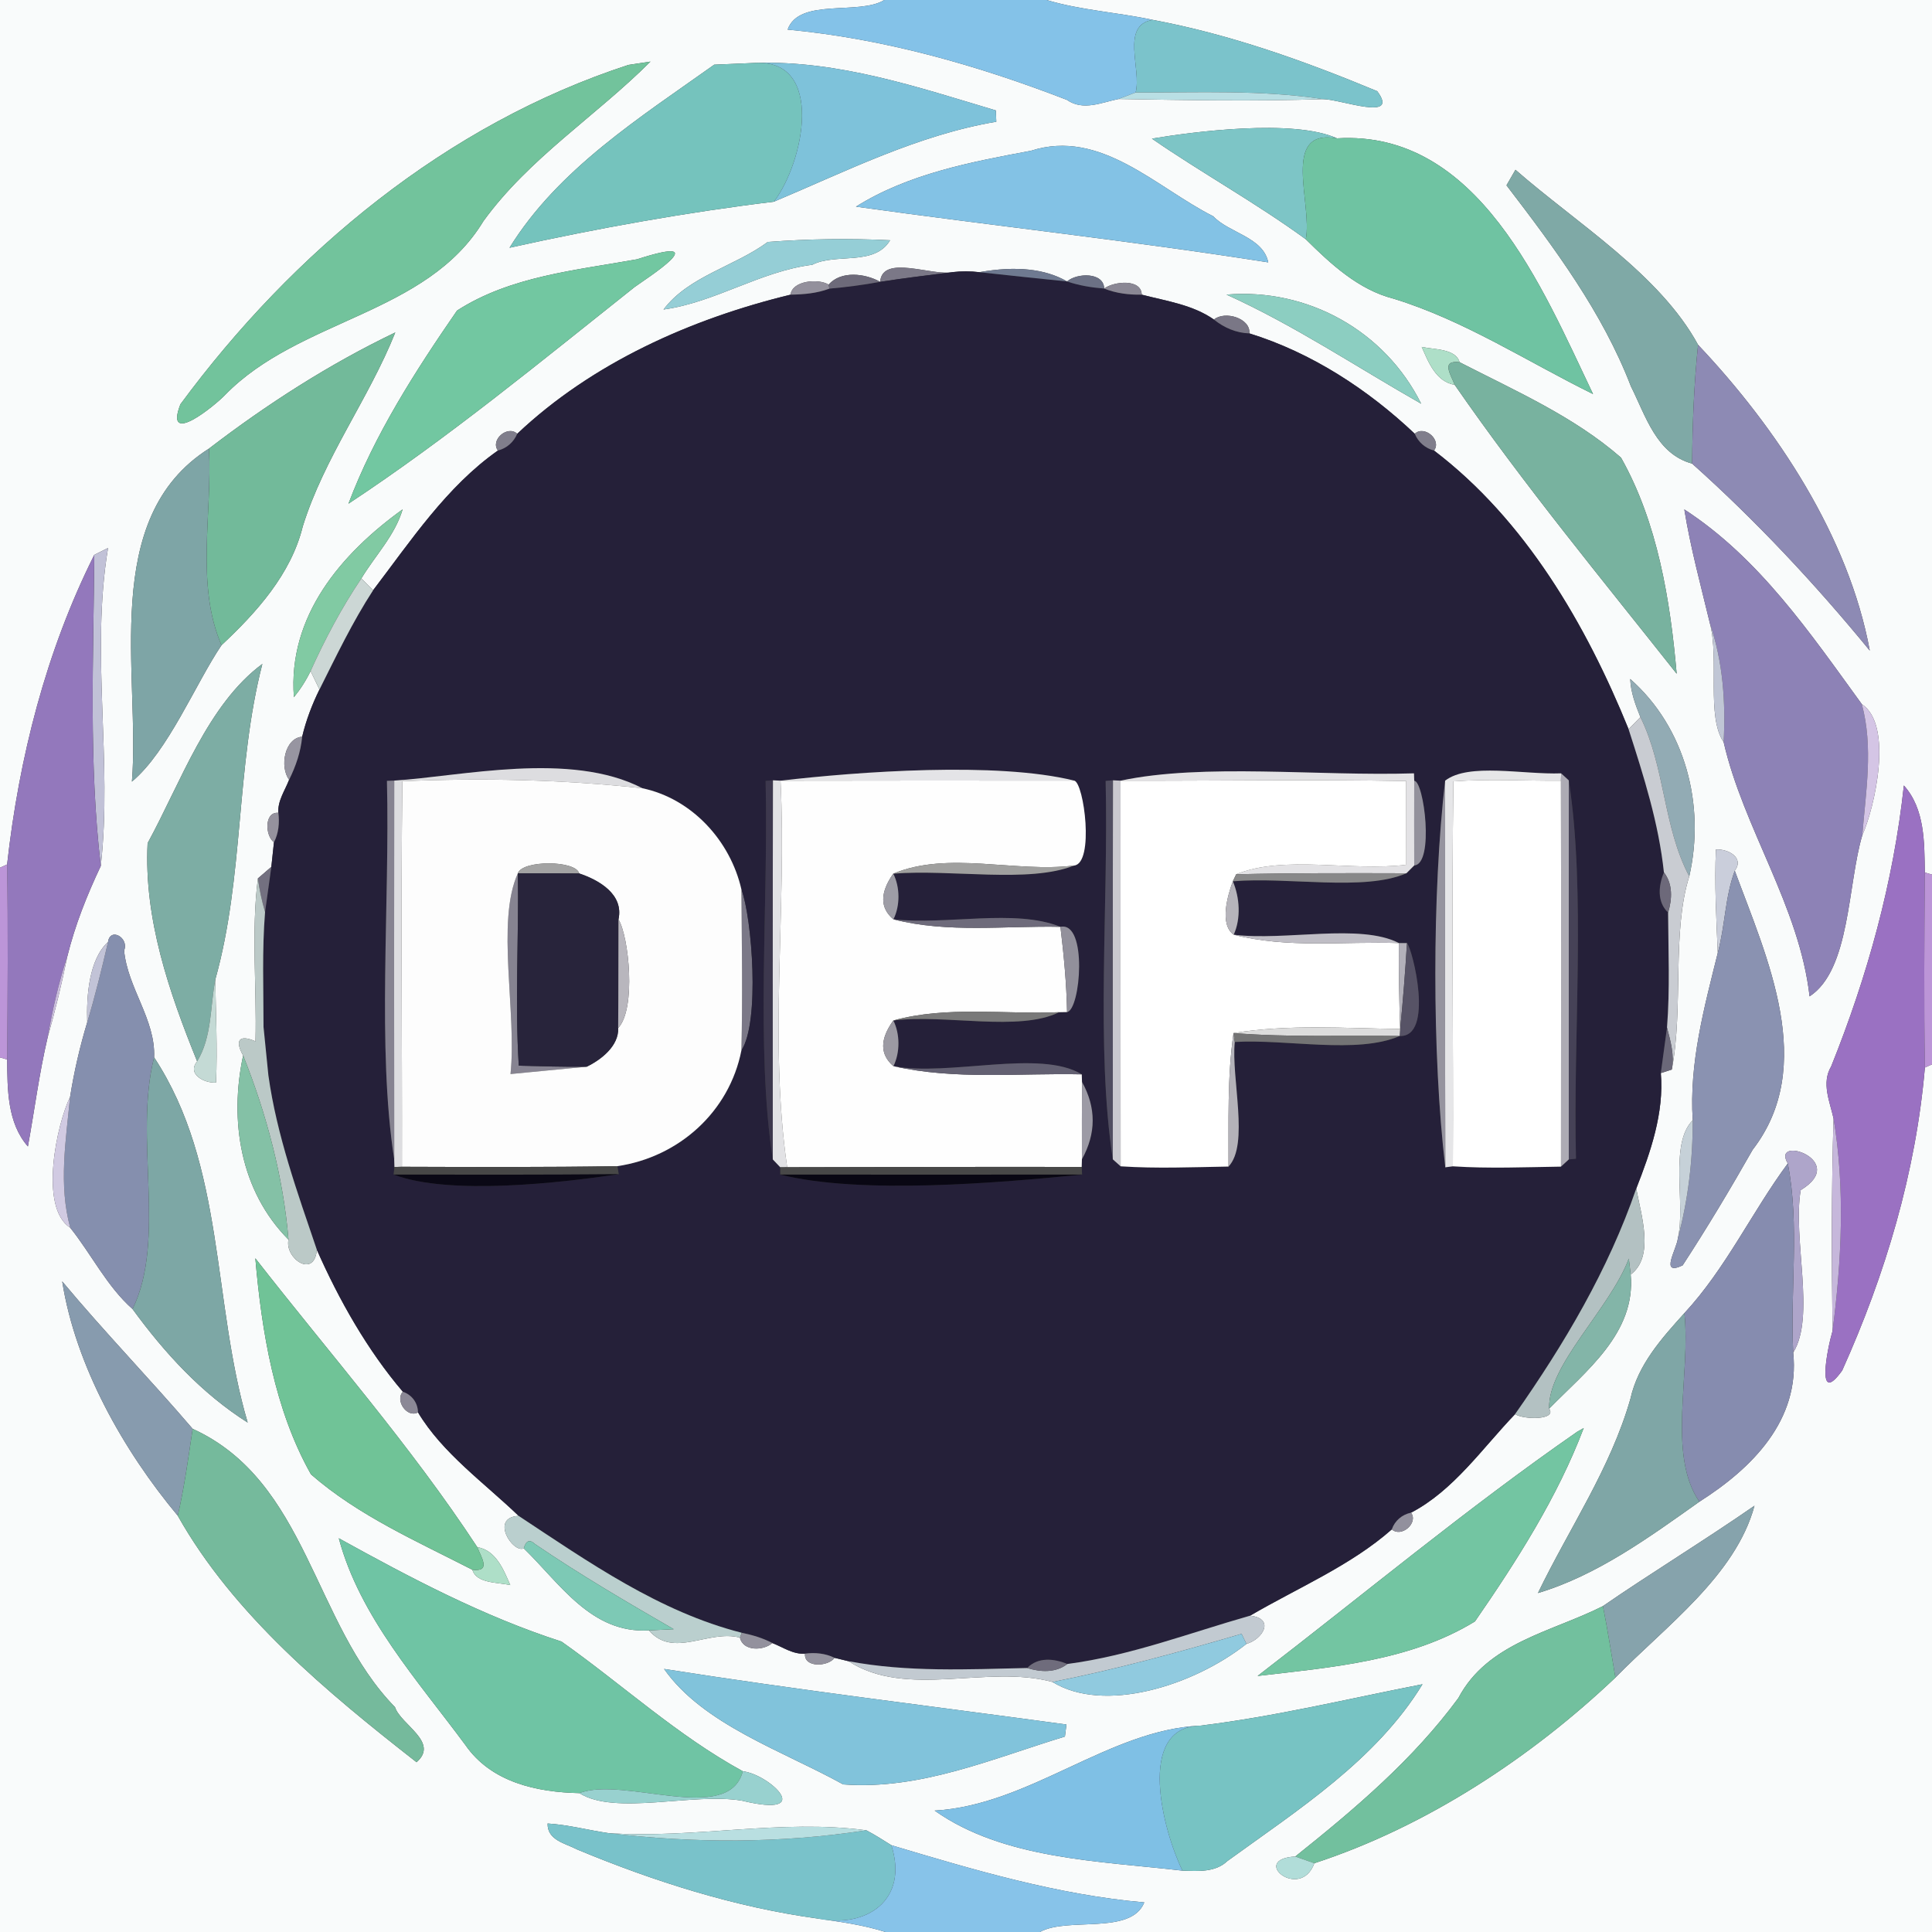 <?xml version="1.0" encoding="UTF-8" ?>
<!DOCTYPE svg PUBLIC "-//W3C//DTD SVG 1.1//EN" "http://www.w3.org/Graphics/SVG/1.1/DTD/svg11.dtd">
<svg width="250pt" height="250pt" viewBox="0 0 250 250" version="1.1" xmlns="http://www.w3.org/2000/svg">
<rect x="0" y="0" width="250" height="250" fill="#333333" stroke="none"/>
<g id="#f9fbfbff">
<path fill="#f9fbfb" opacity="1.00" d=" M 0.00 0.00 L 114.43 0.00 C 111.19 2.02 103.39 -0.33 101.92 3.83 C 114.36 5.00 126.42 8.42 138.05 12.92 C 140.17 14.40 142.54 13.25 144.74 12.81 C 153.56 12.96 162.40 13.11 171.23 12.83 C 173.47 12.84 181.19 15.80 178.21 11.80 C 168.83 7.90 159.17 4.44 149.15 2.57 C 144.60 1.59 139.90 1.34 135.43 0.00 L 250.00 0.00 L 250.00 113.17 L 249.07 112.90 C 249.01 109.08 249.10 104.69 246.36 101.64 C 245.01 114.17 241.64 126.33 236.95 138.00 C 235.67 140.15 236.77 142.52 237.26 144.73 C 236.98 153.89 237.01 163.05 237.13 172.22 C 236.43 174.60 234.96 182.11 238.38 177.34 C 243.96 164.94 247.91 151.72 249.08 138.14 L 250.00 137.73 L 250.00 250.00 L 134.56 250.00 C 138.15 248.00 146.35 250.45 148.07 246.17 C 136.85 245.19 126.07 241.98 115.34 238.77 C 114.27 238.10 113.21 237.42 112.10 236.84 C 101.05 235.36 89.88 237.94 78.77 237.21 C 76.13 236.83 73.53 236.12 70.86 235.96 C 70.82 238.14 73.14 238.51 74.68 239.32 C 84.66 243.47 95.08 246.78 105.81 248.26 C 108.74 248.69 111.73 249.08 114.57 250.00 L 0.00 250.00 L 0.00 136.83 L 0.93 137.10 C 0.96 140.92 0.93 145.29 3.61 148.35 C 4.47 143.64 5.07 138.88 6.17 134.21 C 7.16 130.76 8.00 127.27 8.71 123.76 C 9.71 119.70 11.26 115.82 13.04 112.06 C 14.58 98.45 11.70 84.58 13.98 70.91 C 13.54 71.14 12.65 71.58 12.20 71.80 C 5.96 84.26 2.46 98.04 0.92 111.86 L 0.00 112.28 L 0.00 0.00 M 81.32 8.40 C 57.79 16.07 37.90 32.59 23.34 52.32 C 21.19 57.91 27.85 52.44 29.11 51.12 C 38.73 41.22 55.19 40.77 62.55 28.62 C 68.46 20.46 77.13 15.01 84.17 7.97 C 83.45 8.08 82.03 8.29 81.32 8.40 M 92.42 8.37 C 82.83 15.20 72.24 21.86 65.93 32.06 C 77.21 29.55 89.10 27.43 100.14 26.10 C 109.52 22.15 118.78 17.46 128.92 15.75 C 128.91 15.38 128.88 14.66 128.86 14.29 C 118.74 11.27 108.54 7.81 97.77 8.14 C 96.43 8.20 93.76 8.31 92.42 8.37 M 149.06 17.94 C 155.27 22.24 162.58 26.29 168.97 30.96 C 172.21 34.17 175.78 37.49 180.33 38.65 C 189.51 41.47 197.59 46.78 206.14 50.99 C 199.58 37.27 191.29 16.79 173.01 17.90 C 167.37 15.34 154.25 17.06 149.06 17.94 M 133.40 19.51 C 125.62 20.96 117.54 22.49 110.76 26.74 C 128.57 29.23 146.38 31.15 164.11 33.95 C 163.45 30.67 159.01 30.15 157.00 27.99 C 149.63 24.29 142.43 16.60 133.40 19.51 M 196.10 21.97 C 195.81 22.47 195.23 23.48 194.94 23.98 C 201.13 32.06 207.36 40.41 211.04 49.99 C 212.96 53.82 214.34 58.74 218.96 59.99 C 227.09 67.25 234.91 75.58 241.95 84.19 C 239.22 69.43 229.90 55.37 219.73 44.62 C 214.77 35.49 204.06 28.93 196.10 21.97 M 99.35 31.31 C 95.04 34.49 89.11 35.74 85.86 40.05 C 92.53 39.13 98.37 35.11 105.11 34.26 C 108.12 32.70 113.14 34.49 115.18 31.09 C 109.90 30.83 104.62 30.91 99.35 31.31 M 82.44 33.55 C 74.52 34.98 66.06 35.73 59.14 40.19 C 53.73 48.03 48.46 56.24 45.09 65.18 C 58.03 56.64 69.98 46.78 82.11 37.15 C 83.54 36.10 92.92 30.16 82.44 33.55 M 113.89 36.47 C 111.97 35.38 108.82 34.99 107.23 36.83 C 105.88 36.00 102.50 36.32 102.30 38.13 C 89.38 41.27 76.64 46.96 66.93 56.13 C 65.69 54.97 63.41 56.92 64.43 58.30 C 57.80 62.95 53.15 70.00 48.28 76.38 C 47.90 76.00 47.14 75.23 46.76 74.85 C 48.55 71.88 51.11 69.28 52.10 65.91 C 44.12 71.66 37.23 79.74 38.03 90.22 C 38.88 89.18 39.61 88.04 40.19 86.83 C 40.48 87.43 41.05 88.62 41.34 89.22 C 40.38 91.17 39.60 93.22 39.10 95.33 C 36.83 95.51 36.16 99.22 37.41 100.90 C 36.88 102.29 35.91 103.62 36.02 105.18 C 34.17 105.01 34.30 108.16 35.45 108.99 C 35.36 109.78 35.19 111.38 35.11 112.17 C 34.67 112.55 33.81 113.30 33.37 113.67 C 32.49 120.65 33.24 127.73 33.06 134.75 C 30.99 133.83 30.33 134.58 31.46 136.58 C 29.65 145.03 31.09 154.12 37.33 160.41 C 36.82 162.84 40.67 165.49 41.00 161.72 C 43.88 168.24 47.56 174.73 52.13 180.09 C 51.07 181.23 52.70 183.54 54.09 182.76 C 57.23 188.02 62.70 191.91 67.12 196.16 C 63.35 196.34 66.35 201.01 67.78 200.36 C 72.47 204.91 76.51 211.41 83.97 210.97 C 87.15 214.65 91.67 210.82 95.75 211.91 C 96.16 213.71 98.81 213.61 99.94 212.61 C 101.31 213.14 102.63 214.10 104.17 213.98 C 104.00 215.84 107.17 215.68 107.99 214.52 C 108.44 214.63 109.34 214.85 109.80 214.96 C 117.36 219.85 127.74 215.34 136.20 217.65 C 142.85 221.75 154.39 218.17 161.29 212.72 C 163.40 212.12 165.03 209.43 161.76 209.07 C 167.90 205.48 174.82 202.57 180.10 197.90 C 181.33 199.00 183.56 197.09 182.59 195.74 C 188.11 192.86 191.82 187.39 196.05 182.99 C 197.20 183.73 201.48 183.76 200.46 182.28 C 205.20 177.43 211.70 172.50 211.01 164.93 C 214.12 162.58 212.37 157.28 211.73 153.80 C 213.59 149.06 215.34 144.01 214.91 138.86 C 215.26 138.75 215.98 138.52 216.33 138.40 C 217.87 130.38 216.31 120.63 218.59 113.40 C 220.69 104.15 218.08 94.15 210.95 87.86 C 211.02 89.59 211.63 91.21 212.27 92.80 C 211.89 93.19 211.12 93.97 210.74 94.36 C 205.23 80.78 197.35 67.27 185.56 58.30 C 186.59 56.93 184.31 54.97 183.07 56.13 C 177.03 50.41 169.71 45.63 161.67 43.14 C 161.84 41.18 158.51 40.17 157.08 41.35 C 154.34 39.43 150.91 38.95 147.74 38.13 C 147.69 36.03 144.13 36.40 142.88 37.34 C 142.83 35.18 139.33 35.31 138.08 36.42 C 135.25 34.78 131.47 34.38 126.73 35.22 C 125.58 35.08 124.42 35.08 123.27 35.21 C 120.67 35.77 114.17 32.86 113.89 36.47 M 158.71 38.12 C 167.51 42.10 175.54 47.49 183.90 52.24 C 179.19 42.78 169.18 37.25 158.71 38.12 M 27.04 58.05 C 12.80 67.06 18.18 87.28 17.07 101.14 C 21.76 97.22 25.31 88.44 28.66 83.49 C 33.19 79.25 37.66 74.30 39.18 68.11 C 41.96 59.18 47.71 51.62 51.15 43.02 C 42.60 47.12 34.55 52.29 27.04 58.05 M 183.97 44.89 C 184.84 46.87 185.81 49.39 188.24 49.80 C 197.19 62.73 207.25 74.90 216.96 87.18 C 216.13 77.67 214.50 67.63 209.76 59.22 C 203.65 53.88 196.03 50.55 188.87 46.87 C 188.36 45.08 185.53 45.25 183.97 44.89 M 217.95 65.92 C 218.76 70.92 220.10 75.82 221.28 80.74 C 222.47 85.29 220.79 92.76 223.04 96.03 C 225.61 107.22 232.82 117.22 234.16 128.93 C 239.43 125.49 239.07 114.47 240.98 108.08 C 242.57 104.54 245.04 93.83 240.92 91.12 C 234.24 81.93 227.65 72.21 217.95 65.92 M 19.10 109.11 C 18.61 118.90 21.88 128.38 25.51 137.34 C 24.14 139.01 26.50 140.20 27.95 140.08 C 28.15 135.64 27.92 131.18 27.86 126.75 C 31.60 113.38 30.49 99.33 33.95 85.91 C 26.86 91.16 23.40 101.24 19.10 109.11 M 222.04 109.92 C 221.84 114.38 222.09 118.84 222.28 123.30 C 220.52 130.39 218.56 137.59 219.04 144.96 C 215.97 148.03 218.14 155.83 217.12 160.21 C 216.97 161.68 214.70 165.17 217.73 163.74 C 220.92 158.85 223.91 153.85 226.79 148.78 C 235.18 137.91 228.65 123.97 224.48 112.67 C 225.76 110.94 223.56 109.84 222.04 109.92 M 13.98 121.89 C 11.52 124.14 11.17 128.86 11.29 132.28 C 10.33 135.45 9.59 138.67 9.07 141.94 C 7.39 145.34 4.98 156.23 9.09 158.87 C 11.83 162.30 13.85 166.48 17.15 169.39 C 21.29 175.06 26.07 180.29 32.05 184.08 C 27.43 168.44 29.17 150.85 19.94 136.82 C 20.15 131.94 16.49 127.80 16.06 122.99 C 16.73 121.35 14.25 119.94 13.98 121.89 M 231.34 150.55 C 226.69 156.84 223.34 164.11 217.96 169.92 C 215.03 173.17 211.96 176.57 210.98 180.99 C 208.41 190.01 203.05 197.78 199.01 206.14 C 206.67 203.85 213.41 198.92 219.90 194.32 C 226.67 190.02 232.96 183.80 232.04 175.02 C 234.96 170.36 231.94 160.27 233.01 154.00 C 239.38 150.14 229.10 146.77 231.34 150.55 M 33.04 162.82 C 33.87 172.32 35.50 182.37 40.24 190.78 C 46.35 196.12 53.97 199.45 61.13 203.13 C 61.64 204.92 64.46 204.74 66.03 205.11 C 65.16 203.12 64.19 200.61 61.76 200.20 C 53.11 187.03 42.68 175.19 33.04 162.82 M 8.05 165.81 C 9.79 176.79 15.98 187.71 23.00 196.13 C 30.20 208.94 42.30 218.96 53.90 228.03 C 56.89 225.44 51.84 223.17 51.11 220.90 C 40.49 210.04 39.82 191.68 24.93 184.89 C 19.49 178.53 13.47 172.31 8.05 165.81 M 204.09 185.27 C 189.83 195.16 176.47 206.31 162.73 216.87 C 172.26 215.75 182.49 214.95 190.86 209.81 C 196.28 201.96 201.54 193.74 204.93 184.79 L 204.09 185.27 M 207.42 207.83 C 200.78 211.19 192.50 212.54 188.71 219.73 C 182.85 227.70 175.29 234.10 167.61 240.23 C 161.60 240.58 168.26 246.05 170.08 241.10 C 184.64 236.34 198.22 227.34 209.03 217.08 C 215.46 210.49 224.58 203.90 227.03 194.84 C 220.71 199.23 213.23 203.81 207.42 207.83 M 43.84 199.05 C 46.55 209.20 54.06 217.47 60.21 225.79 C 63.56 230.64 69.46 231.91 74.97 232.03 C 79.63 234.98 89.75 231.92 96.02 233.01 C 105.69 235.34 99.57 229.60 96.12 229.20 C 87.62 224.56 80.49 217.95 72.66 212.42 C 62.54 209.16 53.11 204.17 43.84 199.05 M 85.93 215.96 C 90.98 223.16 101.28 226.56 109.11 230.90 C 119.12 231.65 128.44 227.55 137.80 224.71 C 137.85 224.32 137.95 223.54 138.00 223.15 C 120.59 220.78 103.24 218.69 85.93 215.96 M 155.30 223.30 C 143.47 223.83 133.23 233.59 120.94 234.29 C 129.87 240.60 142.24 240.81 153.01 242.06 C 155.01 242.12 157.25 242.31 158.82 240.82 C 167.96 234.19 178.08 227.75 184.07 217.94 C 174.50 219.81 165.00 222.12 155.30 223.30 Z" />
</g>
<g id="#84c2e8ff">
<path fill="#84c2e8" opacity="1.00" d=" M 114.43 0.00 L 135.43 0.00 C 139.90 1.34 144.60 1.59 149.15 2.57 C 144.96 3.28 147.75 8.98 146.95 11.97 C 146.40 12.18 145.29 12.60 144.74 12.81 C 142.54 13.25 140.17 14.40 138.05 12.92 C 126.42 8.42 114.36 5.00 101.92 3.83 C 103.39 -0.33 111.19 2.02 114.43 0.00 Z" />
</g>
<g id="#7bc3cbff">
<path fill="#7bc3cb" opacity="1.00" d=" M 146.95 11.97 C 147.75 8.98 144.96 3.28 149.15 2.57 C 159.17 4.44 168.83 7.90 178.21 11.80 C 181.19 15.80 173.47 12.84 171.23 12.83 C 163.19 11.60 155.05 11.99 146.95 11.97 Z" />
</g>
<g id="#72c39cff">
<path fill="#72c39c" opacity="1.00" d=" M 81.32 8.40 C 82.03 8.29 83.45 8.08 84.17 7.97 C 77.13 15.01 68.46 20.46 62.55 28.62 C 55.19 40.77 38.73 41.22 29.11 51.12 C 27.85 52.44 21.19 57.91 23.34 52.32 C 37.90 32.59 57.79 16.07 81.32 8.40 Z" />
</g>
<g id="#75c3bdff">
<path fill="#75c3bd" opacity="1.00" d=" M 92.42 8.37 C 93.76 8.31 96.43 8.20 97.77 8.14 C 106.70 7.71 104.08 20.92 100.14 26.10 C 89.10 27.43 77.21 29.55 65.93 32.06 C 72.24 21.86 82.83 15.20 92.42 8.37 Z" />
</g>
<g id="#7ec2daff">
<path fill="#7ec2da" opacity="1.00" d=" M 97.77 8.14 C 108.54 7.81 118.74 11.27 128.86 14.29 C 128.88 14.66 128.91 15.38 128.92 15.75 C 118.78 17.46 109.52 22.15 100.14 26.10 C 104.08 20.92 106.70 7.71 97.77 8.14 Z" />
</g>
<g id="#b9dfe4ff">
<path fill="#b9dfe4" opacity="1.00" d=" M 144.74 12.81 C 145.29 12.60 146.40 12.18 146.95 11.97 C 155.05 11.99 163.19 11.60 171.23 12.83 C 162.40 13.11 153.56 12.96 144.74 12.81 Z" />
</g>
<g id="#7dc5c6ff">
<path fill="#7dc5c6" opacity="1.00" d=" M 149.06 17.94 C 154.25 17.06 167.37 15.34 173.01 17.90 C 165.68 16.57 169.87 26.37 168.97 30.96 C 162.58 26.29 155.27 22.24 149.06 17.94 Z" />
</g>
<g id="#6fc3a2ff">
<path fill="#6fc3a2" opacity="1.00" d=" M 168.97 30.96 C 169.87 26.37 165.68 16.57 173.01 17.90 C 191.29 16.79 199.58 37.27 206.14 50.99 C 197.59 46.78 189.51 41.47 180.33 38.65 C 175.78 37.49 172.21 34.17 168.97 30.96 Z" />
</g>
<g id="#83c2e5ff">
<path fill="#83c2e5" opacity="1.00" d=" M 133.40 19.51 C 142.43 16.60 149.63 24.29 157.00 27.99 C 159.01 30.15 163.45 30.67 164.11 33.95 C 146.38 31.15 128.57 29.23 110.76 26.74 C 117.54 22.49 125.62 20.96 133.40 19.51 Z" />
</g>
<g id="#7fa9a6ff">
<path fill="#7fa9a6" opacity="1.00" d=" M 196.10 21.97 C 204.06 28.93 214.77 35.49 219.73 44.62 C 219.20 49.72 219.00 54.86 218.96 59.99 C 214.34 58.74 212.96 53.82 211.04 49.99 C 207.36 40.41 201.13 32.06 194.94 23.98 C 195.23 23.48 195.81 22.47 196.10 21.97 Z" />
</g>
<g id="#95ced6ff">
<path fill="#95ced6" opacity="1.00" d=" M 99.35 31.31 C 104.62 30.91 109.90 30.83 115.18 31.09 C 113.14 34.49 108.12 32.70 105.11 34.26 C 98.37 35.11 92.53 39.13 85.86 40.05 C 89.11 35.74 95.04 34.49 99.35 31.31 Z" />
</g>
<g id="#72c7a1ff">
<path fill="#72c7a1" opacity="1.00" d=" M 82.44 33.55 C 92.92 30.16 83.54 36.10 82.11 37.15 C 69.98 46.78 58.03 56.64 45.09 65.18 C 48.46 56.24 53.73 48.03 59.14 40.19 C 66.06 35.73 74.52 34.98 82.44 33.55 Z" />
</g>
<g id="#7b7887ff">
<path fill="#7b7887" opacity="1.00" d=" M 113.89 36.47 C 114.17 32.86 120.67 35.77 123.27 35.21 C 120.13 35.61 117.01 35.98 113.89 36.47 Z" />
<path fill="#7b7887" opacity="1.00" d=" M 95.94 115.10 C 97.32 118.76 98.35 132.29 95.94 135.91 C 96.10 128.98 95.99 122.03 95.94 115.10 Z" />
</g>
<g id="#252039ff">
<path fill="#252039" opacity="1.00" d=" M 123.27 35.21 C 124.42 35.08 125.58 35.08 126.73 35.22 C 130.51 35.64 134.30 36.03 138.08 36.42 C 139.63 36.95 141.25 37.21 142.88 37.34 C 144.42 37.96 146.08 38.16 147.74 38.13 C 150.91 38.95 154.34 39.43 157.08 41.35 C 158.40 42.41 159.97 43.09 161.67 43.14 C 169.71 45.63 177.03 50.41 183.07 56.13 C 183.52 57.21 184.42 58.00 185.56 58.30 C 197.35 67.27 205.23 80.78 210.74 94.36 C 212.69 100.42 214.64 106.53 215.31 112.89 C 214.61 114.59 214.39 116.70 215.85 118.08 C 215.88 123.03 216.10 128.02 215.71 132.97 C 215.51 134.44 215.11 137.39 214.91 138.86 C 215.34 144.01 213.59 149.06 211.73 153.80 C 208.11 164.32 202.42 173.92 196.05 182.99 C 191.82 187.39 188.11 192.86 182.59 195.74 C 181.43 195.98 180.49 196.77 180.10 197.90 C 174.82 202.57 167.90 205.48 161.76 209.07 C 153.92 211.30 146.23 214.26 138.11 215.32 C 136.41 214.61 134.31 214.39 132.92 215.84 C 125.21 216.01 117.42 216.40 109.80 214.96 C 109.34 214.85 108.44 214.63 107.99 214.52 C 106.80 213.94 105.47 213.81 104.17 213.98 C 102.63 214.10 101.31 213.14 99.94 212.61 C 98.70 211.95 97.34 211.56 95.98 211.28 C 85.32 208.57 76.18 202.14 67.12 196.16 C 62.70 191.91 57.23 188.02 54.09 182.76 C 54.06 181.51 53.30 180.49 52.13 180.09 C 47.56 174.73 43.88 168.24 41.00 161.72 C 38.49 154.32 35.82 146.93 34.73 139.16 C 34.57 137.59 34.26 134.45 34.10 132.89 C 34.10 127.92 33.90 122.95 34.30 118.01 C 34.51 116.55 34.91 113.63 35.11 112.17 C 35.19 111.38 35.36 109.78 35.45 108.99 C 36.06 107.81 36.18 106.48 36.02 105.18 C 35.91 103.62 36.88 102.29 37.41 100.90 C 38.28 99.15 38.92 97.29 39.10 95.33 C 39.60 93.22 40.38 91.17 41.34 89.22 C 43.52 84.87 45.62 80.47 48.28 76.38 C 53.15 70.00 57.80 62.95 64.43 58.30 C 65.57 58.01 66.47 57.21 66.93 56.13 C 76.64 46.96 89.38 41.27 102.30 38.13 C 104.00 38.10 105.71 37.96 107.32 37.35 C 109.52 37.16 111.71 36.87 113.89 36.47 C 117.01 35.98 120.13 35.61 123.27 35.21 M 51.01 101.01 L 50.07 101.04 C 50.46 117.10 48.76 135.53 51.01 150.02 L 51.04 151.01 L 50.94 151.99 C 58.19 154.75 72.84 153.02 80.06 151.94 L 79.89 150.90 C 87.83 149.73 94.38 143.88 95.94 135.91 C 98.35 132.29 97.32 118.76 95.94 115.10 C 94.51 108.80 89.54 103.35 83.13 102.00 C 73.80 97.15 59.62 100.47 51.01 101.01 M 101.00 101.02 L 100.02 100.97 L 99.07 101.05 C 99.45 117.11 97.77 135.53 100.00 150.03 C 100.24 150.28 100.73 150.80 100.97 151.05 L 100.97 151.99 C 111.45 154.63 129.55 153.03 140.02 151.99 L 139.97 151.00 L 140.00 150.01 C 141.85 146.66 141.86 143.33 140.01 140.00 L 139.98 139.02 C 134.57 135.72 122.81 139.32 115.61 137.96 C 116.48 136.20 116.47 133.80 115.60 132.05 C 122.30 131.21 131.88 133.55 137.05 130.98 L 138.08 130.96 C 139.83 130.69 140.77 119.20 137.22 119.93 C 131.33 117.55 122.51 119.73 115.61 118.96 C 116.49 117.20 116.47 114.79 115.59 113.05 C 123.16 112.45 133.12 114.33 138.99 112.00 C 141.62 111.72 140.28 101.29 139.00 101.01 C 129.00 98.53 111.02 99.85 101.00 101.02 M 145.00 101.02 L 144.02 100.97 L 143.07 101.05 C 143.45 117.11 141.77 135.53 144.00 150.02 C 144.25 150.25 144.75 150.70 145.01 150.92 C 149.65 151.23 154.31 151.03 158.97 150.95 C 161.68 148.11 159.30 139.49 159.78 134.83 C 166.52 134.44 175.63 136.44 181.11 134.06 C 185.60 134.24 182.82 122.88 182.06 122.03 L 181.01 122.03 C 176.00 119.44 166.28 121.79 159.64 120.95 C 160.60 118.86 160.42 116.12 159.53 114.04 C 166.68 113.43 176.51 115.38 181.99 113.00 C 182.24 112.75 182.75 112.25 183.00 111.99 C 185.61 111.81 184.28 101.07 183.00 101.03 L 182.97 100.07 C 170.62 100.46 155.72 98.73 145.00 101.02 M 187.00 101.02 C 185.32 115.40 185.29 136.51 187.02 151.05 L 188.00 150.92 C 192.65 151.23 197.33 151.03 201.99 150.96 C 202.24 150.72 202.74 150.26 203.00 150.03 L 203.93 149.94 C 203.54 133.89 205.24 115.47 203.00 100.98 C 202.75 100.75 202.26 100.30 202.01 100.07 C 197.16 100.26 190.04 98.66 187.00 101.02 Z" />
</g>
<g id="#6f7a91ff">
<path fill="#6f7a91" opacity="1.00" d=" M 126.73 35.22 C 131.47 34.38 135.25 34.78 138.08 36.42 C 134.30 36.03 130.51 35.64 126.73 35.22 Z" />
</g>
<g id="#93909cff">
<path fill="#93909c" opacity="1.00" d=" M 102.30 38.13 C 102.50 36.32 105.88 36.00 107.23 36.83 L 107.32 37.35 C 105.71 37.96 104.00 38.10 102.30 38.13 Z" />
</g>
<g id="#6d6a7aff">
<path fill="#6d6a7a" opacity="1.00" d=" M 107.23 36.83 C 108.82 34.99 111.97 35.38 113.89 36.47 C 111.71 36.87 109.52 37.16 107.32 37.35 L 107.23 36.83 Z" />
</g>
<g id="#6c7185ff">
<path fill="#6c7185" opacity="1.00" d=" M 138.08 36.42 C 139.33 35.31 142.83 35.18 142.88 37.34 C 141.25 37.21 139.63 36.95 138.08 36.42 Z" />
</g>
<g id="#8a8794ff">
<path fill="#8a8794" opacity="1.00" d=" M 142.88 37.34 C 144.13 36.40 147.69 36.03 147.74 38.13 C 146.08 38.16 144.42 37.96 142.88 37.34 Z" />
</g>
<g id="#8ccec1ff">
<path fill="#8ccec1" opacity="1.00" d=" M 158.71 38.12 C 169.18 37.25 179.19 42.78 183.90 52.24 C 175.54 47.49 167.51 42.10 158.71 38.12 Z" />
</g>
<g id="#7a7786ff">
<path fill="#7a7786" opacity="1.00" d=" M 157.08 41.35 C 158.51 40.17 161.84 41.18 161.67 43.14 C 159.97 43.09 158.40 42.41 157.08 41.35 Z" />
</g>
<g id="#72ba9aff">
<path fill="#72ba9a" opacity="1.00" d=" M 27.04 58.05 C 34.55 52.29 42.60 47.12 51.15 43.02 C 47.71 51.62 41.96 59.18 39.18 68.11 C 37.66 74.30 33.19 79.25 28.66 83.49 C 25.28 75.67 27.49 66.44 27.04 58.05 Z" />
</g>
<g id="#aedfc8ff">
<path fill="#aedfc8" opacity="1.00" d=" M 183.97 44.89 C 185.53 45.25 188.36 45.08 188.87 46.87 C 186.40 46.57 187.74 48.49 188.24 49.80 C 185.81 49.39 184.84 46.87 183.97 44.89 Z" />
<path fill="#aedfc8" opacity="1.00" d=" M 61.76 200.20 C 64.19 200.61 65.16 203.12 66.03 205.11 C 64.46 204.74 61.64 204.92 61.13 203.13 C 63.60 203.42 62.26 201.51 61.76 200.20 Z" />
</g>
<g id="#8d8ab4ff">
<path fill="#8d8ab4" opacity="1.00" d=" M 218.96 59.99 C 219.00 54.86 219.20 49.72 219.73 44.62 C 229.90 55.37 239.22 69.43 241.95 84.19 C 234.91 75.58 227.09 67.25 218.96 59.99 Z" />
</g>
<g id="#78b29fff">
<path fill="#78b29f" opacity="1.00" d=" M 188.24 49.80 C 187.74 48.49 186.40 46.57 188.87 46.87 C 196.03 50.55 203.65 53.88 209.76 59.22 C 214.50 67.63 216.13 77.67 216.96 87.18 C 207.25 74.90 197.19 62.73 188.24 49.80 Z" />
</g>
<g id="#807e8cff">
<path fill="#807e8c" opacity="1.00" d=" M 64.43 58.30 C 63.41 56.92 65.69 54.97 66.93 56.13 C 66.47 57.21 65.57 58.01 64.43 58.30 Z" />
<path fill="#807e8c" opacity="1.00" d=" M 183.07 56.13 C 184.31 54.97 186.59 56.93 185.56 58.30 C 184.42 58.00 183.52 57.21 183.07 56.13 Z" />
</g>
<g id="#7ea5a6ff">
<path fill="#7ea5a6" opacity="1.00" d=" M 17.07 101.14 C 18.18 87.28 12.80 67.06 27.04 58.05 C 27.49 66.44 25.28 75.67 28.66 83.49 C 25.31 88.44 21.76 97.22 17.07 101.14 Z" />
</g>
<g id="#81caa3ff">
<path fill="#81caa3" opacity="1.00" d=" M 38.03 90.22 C 37.23 79.74 44.12 71.66 52.10 65.91 C 51.11 69.28 48.55 71.88 46.76 74.85 C 44.21 78.63 42.07 82.68 40.19 86.83 C 39.61 88.04 38.88 89.18 38.03 90.22 Z" />
</g>
<g id="#8d82b6ff">
<path fill="#8d82b6" opacity="1.00" d=" M 217.95 65.92 C 227.65 72.21 234.24 81.93 240.92 91.12 C 242.43 96.71 241.43 102.44 240.98 108.08 C 239.07 114.47 239.43 125.49 234.16 128.93 C 232.82 117.22 225.61 107.22 223.04 96.03 C 223.31 90.87 222.96 85.67 221.28 80.74 C 220.10 75.82 218.76 70.92 217.95 65.92 Z" />
</g>
<g id="#c1c1d7ff">
<path fill="#c1c1d7" opacity="1.00" d=" M 12.20 71.80 C 12.65 71.58 13.54 71.14 13.98 70.91 C 11.70 84.58 14.58 98.45 13.04 112.06 C 11.47 98.68 12.10 85.22 12.20 71.80 Z" />
</g>
<g id="#9378bcff">
<path fill="#9378bc" opacity="1.00" d=" M 12.20 71.80 C 12.10 85.22 11.47 98.68 13.04 112.06 C 11.26 115.82 9.71 119.70 8.71 123.76 C 7.58 127.16 6.79 130.67 6.17 134.21 C 5.07 138.88 4.47 143.64 3.61 148.35 C 0.93 145.29 0.96 140.92 0.93 137.10 C 0.99 128.68 1.06 120.27 0.92 111.86 C 2.46 98.04 5.96 84.26 12.20 71.80 Z" />
</g>
<g id="#ccd7d5ff">
<path fill="#ccd7d5" opacity="1.00" d=" M 40.19 86.83 C 42.07 82.68 44.21 78.63 46.76 74.85 C 47.14 75.23 47.90 76.00 48.28 76.38 C 45.62 80.47 43.52 84.87 41.34 89.22 C 41.05 88.62 40.48 87.43 40.19 86.83 Z" />
</g>
<g id="#c0c6d5ff">
<path fill="#c0c6d5" opacity="1.00" d=" M 221.28 80.74 C 222.96 85.67 223.31 90.87 223.04 96.03 C 220.79 92.76 222.47 85.29 221.28 80.74 Z" />
</g>
<g id="#7dada4ff">
<path fill="#7dada4" opacity="1.00" d=" M 19.10 109.11 C 23.40 101.24 26.86 91.16 33.95 85.91 C 30.49 99.33 31.60 113.38 27.86 126.75 C 27.18 130.27 27.45 134.16 25.51 137.34 C 21.88 128.38 18.61 118.90 19.10 109.11 Z" />
</g>
<g id="#92abb4ff">
<path fill="#92abb4" opacity="1.00" d=" M 210.95 87.86 C 218.08 94.15 220.69 104.15 218.59 113.40 C 215.19 106.99 215.49 99.32 212.27 92.80 C 211.63 91.21 211.02 89.59 210.95 87.86 Z" />
</g>
<g id="#d4c5e5ff">
<path fill="#d4c5e5" opacity="1.00" d=" M 240.92 91.12 C 245.04 93.83 242.57 104.54 240.98 108.08 C 241.43 102.44 242.43 96.71 240.92 91.12 Z" />
</g>
<g id="#c9ccd2ff">
<path fill="#c9ccd2" opacity="1.00" d=" M 212.27 92.80 C 215.49 99.32 215.19 106.99 218.59 113.40 C 216.31 120.63 217.87 130.38 216.33 138.40 C 216.69 136.56 216.17 134.73 215.71 132.97 C 216.10 128.02 215.88 123.03 215.85 118.08 C 216.38 116.35 216.48 114.39 215.31 112.89 C 214.64 106.53 212.69 100.42 210.74 94.36 C 211.12 93.97 211.89 93.19 212.27 92.80 Z" />
</g>
<g id="#9795a1ff">
<path fill="#9795a1" opacity="1.00" d=" M 37.41 100.90 C 36.16 99.22 36.83 95.51 39.10 95.33 C 38.92 97.29 38.28 99.15 37.41 100.90 Z" />
</g>
<g id="#dddde0ff">
<path fill="#dddde0" opacity="1.00" d=" M 51.01 101.01 C 59.62 100.47 73.80 97.15 83.13 102.00 C 72.82 100.87 62.42 100.65 52.07 101.09 C 51.85 117.72 52.05 134.35 52.01 150.98 L 51.04 151.01 L 51.01 150.02 C 51.00 133.68 50.99 117.35 51.01 101.01 Z" />
</g>
<g id="#e4e4e7ff">
<path fill="#e4e4e7" opacity="1.00" d=" M 101.00 101.02 C 111.02 99.85 129.00 98.53 139.00 101.01 C 126.34 101.00 113.67 100.99 101.00 101.02 Z" />
</g>
<g id="#e3e2e5ff">
<path fill="#e3e2e5" opacity="1.00" d=" M 145.00 101.02 C 155.72 98.73 170.62 100.46 182.97 100.07 L 183.00 101.03 C 182.99 104.68 183.00 108.34 183.00 111.99 C 182.75 112.25 182.24 112.75 181.99 113.00 C 174.64 112.98 167.30 112.96 159.96 113.13 C 166.18 110.60 174.84 112.79 181.97 111.90 C 181.97 109.20 181.97 103.78 181.96 101.07 C 169.64 100.83 157.32 101.05 145.00 101.02 Z" />
</g>
<g id="#e6e6e8ff">
<path fill="#e6e6e8" opacity="1.00" d=" M 187.00 101.02 C 190.04 98.66 197.16 100.26 202.01 100.07 L 201.98 101.02 C 197.34 101.06 192.70 100.76 188.07 101.11 C 187.83 117.71 188.08 134.31 188.00 150.92 L 187.02 151.05 C 186.98 134.38 187.00 117.70 187.00 101.02 Z" />
</g>
<g id="#adabb4ff">
<path fill="#adabb4" opacity="1.00" d=" M 202.01 100.07 C 202.26 100.30 202.75 100.75 203.00 100.98 C 203.00 117.33 203.00 133.68 203.00 150.03 C 202.74 150.26 202.24 150.72 201.99 150.96 C 201.99 134.31 202.03 117.67 201.98 101.02 L 202.01 100.07 Z" />
</g>
<g id="#868391ff">
<path fill="#868391" opacity="1.00" d=" M 50.07 101.04 L 51.01 101.01 C 50.99 117.35 51.00 133.68 51.01 150.02 C 48.76 135.53 50.46 117.10 50.07 101.04 Z" />
<path fill="#868391" opacity="1.00" d=" M 66.06 138.98 C 66.90 130.98 64.16 119.28 67.01 113.01 C 67.15 121.30 66.61 129.62 67.13 137.90 C 70.05 137.97 72.99 138.07 75.92 138.03 C 73.45 138.27 68.53 138.74 66.06 138.98 Z" />
</g>
<g id="#fdfdfdff">
<path fill="#fdfdfd" opacity="1.00" d=" M 52.07 101.09 C 62.42 100.65 72.82 100.87 83.13 102.00 C 89.54 103.35 94.51 108.80 95.94 115.10 C 95.99 122.03 96.10 128.98 95.94 135.91 C 94.38 143.88 87.83 149.73 79.89 150.90 C 70.60 151.05 61.31 151.01 52.01 150.98 C 52.05 134.35 51.85 117.72 52.07 101.09 M 67.01 113.01 C 64.16 119.28 66.90 130.98 66.06 138.98 C 68.53 138.74 73.45 138.27 75.92 138.03 C 77.78 137.14 80.09 135.34 79.99 133.03 C 82.35 130.52 81.37 121.16 80.03 118.97 C 80.74 115.74 77.54 113.89 74.94 113.02 C 74.53 111.30 67.57 111.28 67.01 113.01 Z" />
</g>
<g id="#3d384eff">
<path fill="#3d384e" opacity="1.00" d=" M 99.07 101.05 L 100.02 100.97 C 99.98 117.32 100.00 133.67 100.00 150.03 C 97.77 135.53 99.45 117.11 99.07 101.05 Z" />
</g>
<g id="#e2e2e5ff">
<path fill="#e2e2e5" opacity="1.00" d=" M 100.02 100.97 L 101.00 101.02 C 101.82 117.63 99.47 134.60 101.86 151.04 L 100.97 151.05 C 100.73 150.80 100.24 150.28 100.00 150.03 C 100.00 133.67 99.98 117.32 100.02 100.97 Z" />
</g>
<g id="#fefefeff">
<path fill="#fefefe" opacity="1.00" d=" M 101.00 101.02 C 113.67 100.99 126.34 101.00 139.00 101.01 C 140.28 101.29 141.62 111.72 138.99 112.00 C 131.39 112.96 122.70 110.07 115.59 113.05 C 113.85 115.53 113.86 117.50 115.61 118.96 C 122.67 120.77 130.02 119.78 137.22 119.93 C 137.66 123.59 138.01 127.27 138.08 130.96 L 137.05 130.98 C 129.93 131.28 122.53 130.14 115.60 132.05 C 113.84 134.48 113.85 136.45 115.61 137.96 C 123.60 139.77 131.85 138.84 139.98 139.02 L 140.01 140.00 C 139.99 143.32 140.00 146.67 140.00 150.01 L 139.97 151.00 C 127.27 150.98 114.56 151.01 101.86 151.04 C 99.47 134.60 101.82 117.63 101.00 101.02 Z" />
</g>
<g id="#514e61ff">
<path fill="#514e61" opacity="1.00" d=" M 143.07 101.05 L 144.02 100.97 C 143.98 117.32 144.01 133.67 144.00 150.02 C 141.77 135.53 143.45 117.11 143.07 101.05 Z" />
</g>
<g id="#cac9cfff">
<path fill="#cac9cf" opacity="1.00" d=" M 144.02 100.97 L 145.00 101.02 C 145.00 117.65 144.99 134.29 145.01 150.92 C 144.75 150.70 144.25 150.25 144.00 150.02 C 144.01 133.67 143.98 117.32 144.02 100.97 Z" />
</g>
<g id="#ffffffff">
<path fill="#ffffff" opacity="1.00" d=" M 145.00 101.02 C 157.32 101.05 169.64 100.83 181.96 101.07 C 181.97 103.78 181.97 109.20 181.97 111.90 C 174.84 112.79 166.18 110.60 159.96 113.13 L 159.53 114.04 C 158.86 115.85 157.76 119.60 159.64 120.95 C 166.61 122.75 173.89 121.79 181.01 122.03 C 181.00 125.73 181.05 129.45 181.18 133.15 C 173.99 133.06 166.75 132.52 159.62 133.68 C 158.79 139.40 159.00 145.19 158.97 150.95 C 154.31 151.03 149.65 151.23 145.01 150.92 C 144.99 134.29 145.00 117.65 145.00 101.02 Z" />
<path fill="#ffffff" opacity="1.00" d=" M 188.07 101.11 C 192.70 100.76 197.34 101.06 201.98 101.02 C 202.03 117.67 201.99 134.31 201.99 150.96 C 197.33 151.03 192.65 151.23 188.00 150.92 C 188.08 134.31 187.83 117.71 188.07 101.11 Z" />
</g>
<g id="#93919cff">
<path fill="#93919c" opacity="1.00" d=" M 183.00 101.03 C 184.28 101.07 185.61 111.81 183.00 111.99 C 183.00 108.34 182.99 104.68 183.00 101.03 Z" />
</g>
<g id="#96949fff">
<path fill="#96949f" opacity="1.00" d=" M 187.02 151.05 C 185.29 136.51 185.32 115.40 187.00 101.02 C 187.00 117.70 186.98 134.38 187.02 151.05 Z" />
</g>
<g id="#464257ff">
<path fill="#464257" opacity="1.00" d=" M 203.00 100.98 C 205.24 115.47 203.54 133.89 203.93 149.94 L 203.00 150.03 C 203.00 133.68 203.00 117.33 203.00 100.98 Z" />
</g>
<g id="#9a71c2ff">
<path fill="#9a71c2" opacity="1.00" d=" M 246.36 101.64 C 249.10 104.69 249.01 109.08 249.07 112.90 C 249.01 121.31 248.94 129.73 249.08 138.14 C 247.91 151.72 243.96 164.94 238.38 177.34 C 234.96 182.11 236.43 174.60 237.13 172.22 C 238.31 163.17 238.77 153.75 237.26 144.73 C 236.77 142.52 235.67 140.15 236.95 138.00 C 241.64 126.33 245.01 114.17 246.36 101.64 Z" />
</g>
<g id="#95929eff">
<path fill="#95929e" opacity="1.00" d=" M 35.45 108.99 C 34.30 108.16 34.17 105.01 36.02 105.18 C 36.18 106.48 36.06 107.81 35.45 108.99 Z" />
</g>
<g id="#cacedbff">
<path fill="#cacedb" opacity="1.00" d=" M 222.04 109.92 C 223.56 109.84 225.76 110.94 224.48 112.67 C 223.21 116.08 223.23 119.80 222.28 123.30 C 222.09 118.84 221.84 114.38 222.04 109.92 Z" />
</g>
<g id="#bc95d8ff">
<path fill="#bc95d8" opacity="1.00" d=" M 0.00 112.28 L 0.92 111.86 C 1.06 120.27 0.99 128.68 0.93 137.10 L 0.00 136.83 L 0.00 112.28 Z" />
</g>
<g id="#737080ff">
<path fill="#737080" opacity="1.00" d=" M 33.37 113.67 C 33.81 113.30 34.67 112.55 35.11 112.17 C 34.91 113.63 34.51 116.55 34.30 118.01 C 33.88 116.58 33.57 115.14 33.37 113.67 Z" />
</g>
<g id="#a3a3a3ff">
<path fill="#a3a3a3" opacity="1.00" d=" M 67.01 113.01 C 67.57 111.28 74.53 111.30 74.94 113.02 C 72.29 113.00 69.65 113.00 67.01 113.01 Z" />
</g>
<g id="#a0a09fff">
<path fill="#a0a09f" opacity="1.00" d=" M 115.59 113.05 C 122.70 110.07 131.39 112.96 138.99 112.00 C 133.12 114.33 123.16 112.45 115.59 113.05 Z" />
</g>
<g id="#28243bff">
<path fill="#28243b" opacity="1.00" d=" M 67.01 113.01 C 69.65 113.00 72.29 113.00 74.94 113.02 C 77.54 113.89 80.74 115.74 80.03 118.97 C 80.01 123.65 80.03 128.34 79.99 133.03 C 80.09 135.34 77.78 137.14 75.92 138.03 C 72.99 138.07 70.05 137.97 67.13 137.90 C 66.61 129.62 67.15 121.30 67.01 113.01 Z" />
</g>
<g id="#9e9da6ff">
<path fill="#9e9da6" opacity="1.00" d=" M 115.61 118.96 C 113.86 117.50 113.85 115.53 115.59 113.05 C 116.47 114.79 116.49 117.20 115.61 118.96 Z" />
</g>
<g id="#888889ff">
<path fill="#888889" opacity="1.00" d=" M 159.96 113.13 C 167.30 112.96 174.64 112.98 181.99 113.00 C 176.51 115.38 166.68 113.43 159.53 114.04 L 159.96 113.13 Z" />
</g>
<g id="#6d697aff">
<path fill="#6d697a" opacity="1.00" d=" M 215.31 112.89 C 216.48 114.39 216.38 116.35 215.85 118.08 C 214.39 116.70 214.61 114.59 215.31 112.89 Z" />
</g>
<g id="#8a92b1ff">
<path fill="#8a92b1" opacity="1.00" d=" M 222.28 123.30 C 223.23 119.80 223.21 116.08 224.48 112.67 C 228.65 123.97 235.18 137.91 226.79 148.78 C 223.91 153.85 220.92 158.85 217.73 163.74 C 214.70 165.17 216.97 161.68 217.12 160.21 C 218.45 155.24 219.05 150.10 219.04 144.96 C 218.56 137.59 220.52 130.39 222.28 123.30 Z" />
</g>
<g id="#bc95d7ff">
<path fill="#bc95d7" opacity="1.00" d=" M 249.07 112.90 L 250.00 113.17 L 250.00 137.73 L 249.08 138.14 C 248.94 129.73 249.01 121.31 249.07 112.90 Z" />
</g>
<g id="#bbc9c7ff">
<path fill="#bbc9c7" opacity="1.00" d=" M 33.06 134.75 C 33.24 127.73 32.49 120.65 33.37 113.67 C 33.57 115.14 33.88 116.58 34.30 118.01 C 33.90 122.95 34.10 127.92 34.10 132.89 C 34.26 134.45 34.57 137.59 34.73 139.16 C 35.82 146.93 38.49 154.32 41.00 161.72 C 40.67 165.49 36.82 162.84 37.33 160.41 C 36.67 152.36 34.48 144.11 31.46 136.58 C 30.33 134.58 30.99 133.83 33.06 134.75 Z" />
</g>
<g id="#b6b4bbff">
<path fill="#b6b4bb" opacity="1.00" d=" M 159.64 120.95 C 157.76 119.60 158.86 115.85 159.53 114.04 C 160.42 116.12 160.60 118.86 159.64 120.95 Z" />
</g>
<g id="#b8b6bdff">
<path fill="#b8b6bd" opacity="1.00" d=" M 80.03 118.97 C 81.37 121.16 82.35 130.52 79.99 133.03 C 80.03 128.34 80.01 123.65 80.03 118.97 Z" />
</g>
<g id="#6e6b7bff">
<path fill="#6e6b7b" opacity="1.00" d=" M 115.61 118.96 C 122.51 119.73 131.33 117.55 137.22 119.93 C 130.02 119.78 122.67 120.77 115.61 118.96 Z" />
</g>
<g id="#92909bff">
<path fill="#92909b" opacity="1.00" d=" M 137.22 119.93 C 140.77 119.20 139.83 130.69 138.08 130.96 C 138.01 127.27 137.66 123.59 137.22 119.93 Z" />
</g>
<g id="#858faeff">
<path fill="#858fae" opacity="1.00" d=" M 13.98 121.89 C 14.25 119.94 16.73 121.35 16.06 122.99 C 16.49 127.80 20.15 131.94 19.94 136.82 C 17.29 147.28 21.58 160.35 17.15 169.39 C 13.85 166.48 11.83 162.30 9.09 158.87 C 7.56 153.30 8.53 147.56 9.07 141.94 C 9.59 138.67 10.33 135.45 11.29 132.28 C 12.32 128.85 13.17 125.37 13.98 121.89 Z" />
</g>
<g id="#bfbdc5ff">
<path fill="#bfbdc5" opacity="1.00" d=" M 159.64 120.95 C 166.28 121.79 176.00 119.44 181.01 122.03 C 173.89 121.79 166.61 122.75 159.64 120.95 Z" />
</g>
<g id="#c2c3d7ff">
<path fill="#c2c3d7" opacity="1.00" d=" M 11.29 132.28 C 11.17 128.86 11.52 124.14 13.98 121.89 C 13.17 125.37 12.32 128.85 11.29 132.28 Z" />
</g>
<g id="#b3b1baff">
<path fill="#b3b1ba" opacity="1.00" d=" M 181.01 122.03 L 182.06 122.03 C 181.84 125.74 181.55 129.44 181.18 133.15 C 181.05 129.45 181.00 125.73 181.01 122.03 Z" />
</g>
<g id="#575366ff">
<path fill="#575366" opacity="1.00" d=" M 182.06 122.03 C 182.82 122.88 185.60 134.24 181.11 134.06 L 181.18 133.15 C 181.55 129.44 181.84 125.74 182.06 122.03 Z" />
</g>
<g id="#cbbedeff">
<path fill="#cbbede" opacity="1.00" d=" M 6.17 134.21 C 6.79 130.67 7.58 127.16 8.71 123.76 C 8.00 127.27 7.16 130.76 6.17 134.21 Z" />
</g>
<g id="#c4dad5ff">
<path fill="#c4dad5" opacity="1.00" d=" M 25.51 137.34 C 27.45 134.16 27.18 130.27 27.86 126.75 C 27.92 131.18 28.15 135.64 27.95 140.08 C 26.50 140.20 24.14 139.01 25.51 137.34 Z" />
</g>
<g id="#797979ff">
<path fill="#797979" opacity="1.00" d=" M 115.60 132.05 C 122.53 130.14 129.93 131.28 137.05 130.98 C 131.88 133.55 122.30 131.21 115.60 132.05 Z" />
</g>
<g id="#9c9aa3ff">
<path fill="#9c9aa3" opacity="1.00" d=" M 115.61 137.96 C 113.85 136.45 113.84 134.48 115.60 132.05 C 116.47 133.80 116.48 136.20 115.61 137.96 Z" />
</g>
<g id="#6b6879ff">
<path fill="#6b6879" opacity="1.00" d=" M 34.10 132.89 C 34.26 134.45 34.57 137.59 34.73 139.16 C 34.57 137.59 34.26 134.45 34.10 132.89 Z" />
<path fill="#6b6879" opacity="1.00" d=" M 214.91 138.86 C 215.11 137.39 215.51 134.44 215.71 132.97 C 216.17 134.73 216.69 136.56 216.33 138.40 C 215.98 138.52 215.26 138.75 214.91 138.86 Z" />
</g>
<g id="#dcdcdcff">
<path fill="#dcdcdc" opacity="1.00" d=" M 159.62 133.68 C 166.75 132.52 173.99 133.06 181.18 133.15 L 181.11 134.06 C 173.94 133.96 166.77 134.25 159.62 133.68 Z" />
</g>
<g id="#b4b2b9ff">
<path fill="#b4b2b9" opacity="1.00" d=" M 158.97 150.95 C 159.00 145.19 158.79 139.40 159.62 133.68 L 159.78 134.83 C 159.30 139.49 161.68 148.11 158.97 150.95 Z" />
</g>
<g id="#747475ff">
<path fill="#747475" opacity="1.00" d=" M 159.62 133.68 C 166.77 134.25 173.94 133.96 181.11 134.06 C 175.63 136.44 166.52 134.44 159.78 134.83 L 159.62 133.68 Z" />
</g>
<g id="#7da7a5ff">
<path fill="#7da7a5" opacity="1.00" d=" M 19.94 136.82 C 29.17 150.85 27.43 168.44 32.05 184.08 C 26.07 180.29 21.29 175.06 17.15 169.39 C 21.58 160.35 17.29 147.28 19.94 136.82 Z" />
</g>
<g id="#84c1a6ff">
<path fill="#84c1a6" opacity="1.00" d=" M 31.46 136.58 C 34.48 144.11 36.67 152.36 37.33 160.41 C 31.09 154.12 29.65 145.03 31.46 136.58 Z" />
</g>
<g id="#636072ff">
<path fill="#636072" opacity="1.00" d=" M 115.61 137.96 C 122.81 139.32 134.57 135.72 139.98 139.02 C 131.85 138.84 123.60 139.77 115.61 137.96 Z" />
</g>
<g id="#9c9aa5ff">
<path fill="#9c9aa5" opacity="1.00" d=" M 140.01 140.00 C 141.86 143.33 141.85 146.66 140.00 150.01 C 140.00 146.67 139.99 143.32 140.01 140.00 Z" />
</g>
<g id="#d1cae2ff">
<path fill="#d1cae2" opacity="1.00" d=" M 9.09 158.87 C 4.98 156.23 7.39 145.34 9.07 141.94 C 8.53 147.56 7.56 153.30 9.09 158.87 Z" />
</g>
<g id="#c6d1d8ff">
<path fill="#c6d1d8" opacity="1.00" d=" M 217.12 160.21 C 218.14 155.83 215.97 148.03 219.04 144.96 C 219.05 150.10 218.45 155.24 217.12 160.21 Z" />
</g>
<g id="#c6b7dbff">
<path fill="#c6b7db" opacity="1.00" d=" M 237.26 144.73 C 238.77 153.75 238.31 163.17 237.13 172.22 C 237.01 163.05 236.98 153.89 237.26 144.73 Z" />
</g>
<g id="#aea5caff">
<path fill="#aea5ca" opacity="1.00" d=" M 231.34 150.55 C 229.10 146.77 239.38 150.14 233.01 154.00 C 231.94 160.27 234.96 170.36 232.04 175.02 C 231.63 166.90 232.90 158.59 231.34 150.55 Z" />
</g>
<g id="#474747ff">
<path fill="#474747" opacity="1.00" d=" M 51.04 151.01 L 52.01 150.98 C 61.31 151.01 70.60 151.05 79.89 150.90 L 80.06 151.94 C 70.35 152.02 60.65 152.01 50.94 151.99 L 51.04 151.01 Z" />
</g>
<g id="#484848ff">
<path fill="#484848" opacity="1.00" d=" M 100.97 151.05 L 101.86 151.04 C 114.56 151.01 127.27 150.98 139.97 151.00 L 140.02 151.99 C 127.00 152.00 113.98 152.01 100.97 151.99 L 100.97 151.05 Z" />
</g>
<g id="#868cafff">
<path fill="#868caf" opacity="1.00" d=" M 217.96 169.92 C 223.34 164.11 226.69 156.84 231.34 150.55 C 232.90 158.59 231.63 166.90 232.04 175.02 C 232.96 183.80 226.67 190.02 219.90 194.32 C 215.70 188.21 218.81 177.80 217.96 169.92 Z" />
</g>
<g id="#0a0815ff">
<path fill="#0a0815" opacity="1.00" d=" M 50.94 151.99 C 60.65 152.01 70.35 152.02 80.06 151.94 C 72.84 153.02 58.19 154.75 50.94 151.99 Z" />
</g>
<g id="#090713ff">
<path fill="#090713" opacity="1.00" d=" M 100.97 151.99 C 113.98 152.01 127.00 152.00 140.02 151.99 C 129.55 153.03 111.45 154.63 100.97 151.99 Z" />
</g>
<g id="#b3c1c2ff">
<path fill="#b3c1c2" opacity="1.00" d=" M 196.05 182.99 C 202.42 173.92 208.11 164.32 211.73 153.80 C 212.37 157.28 214.12 162.58 211.01 164.93 C 210.95 164.42 210.83 163.39 210.77 162.87 C 208.28 169.43 200.25 176.67 200.46 182.28 C 201.48 183.76 197.20 183.73 196.05 182.99 Z" />
</g>
<g id="#70c397ff">
<path fill="#70c397" opacity="1.00" d=" M 33.04 162.82 C 42.68 175.19 53.11 187.03 61.76 200.20 C 62.26 201.51 63.60 203.42 61.13 203.13 C 53.97 199.45 46.35 196.12 40.24 190.78 C 35.50 182.37 33.87 172.32 33.04 162.82 Z" />
</g>
<g id="#83b5a8ff">
<path fill="#83b5a8" opacity="1.00" d=" M 200.46 182.28 C 200.25 176.67 208.28 169.43 210.77 162.87 C 210.83 163.39 210.95 164.42 211.01 164.93 C 211.70 172.50 205.20 177.43 200.46 182.28 Z" />
</g>
<g id="#879baeff">
<path fill="#879bae" opacity="1.00" d=" M 8.05 165.81 C 13.47 172.31 19.49 178.53 24.93 184.89 C 24.37 188.64 23.86 192.42 23.00 196.13 C 15.98 187.71 9.79 176.79 8.05 165.81 Z" />
</g>
<g id="#7fa6a6ff">
<path fill="#7fa6a6" opacity="1.00" d=" M 210.98 180.99 C 211.96 176.57 215.03 173.17 217.96 169.92 C 218.81 177.80 215.70 188.21 219.90 194.32 C 213.41 198.92 206.67 203.85 199.01 206.14 C 203.05 197.78 208.41 190.01 210.98 180.99 Z" />
</g>
<g id="#8b8896ff">
<path fill="#8b8896" opacity="1.00" d=" M 52.13 180.09 C 53.30 180.49 54.06 181.51 54.09 182.76 C 52.70 183.54 51.07 181.23 52.13 180.09 Z" />
</g>
<g id="#75ba9cff">
<path fill="#75ba9c" opacity="1.00" d=" M 24.93 184.89 C 39.82 191.68 40.49 210.04 51.11 220.90 C 51.84 223.17 56.89 225.44 53.90 228.03 C 42.30 218.96 30.20 208.94 23.00 196.13 C 23.86 192.42 24.37 188.64 24.93 184.89 Z" />
</g>
<g id="#73c5a2ff">
<path fill="#73c5a2" opacity="1.00" d=" M 204.09 185.27 L 204.93 184.79 C 201.54 193.74 196.28 201.96 190.86 209.81 C 182.49 214.95 172.26 215.75 162.73 216.87 C 176.47 206.31 189.83 195.16 204.09 185.27 Z" />
</g>
<g id="#86a3acff">
<path fill="#86a3ac" opacity="1.00" d=" M 207.42 207.83 C 213.23 203.81 220.71 199.23 227.03 194.84 C 224.58 203.90 215.46 210.49 209.03 217.08 C 208.51 213.99 208.03 210.89 207.42 207.83 Z" />
</g>
<g id="#bacfceff">
<path fill="#bacfce" opacity="1.00" d=" M 67.12 196.16 C 76.18 202.14 85.32 208.57 95.98 211.28 L 95.75 211.91 C 91.67 210.82 87.15 214.65 83.97 210.97 C 84.77 210.94 86.38 210.86 87.18 210.82 C 81.11 207.31 75.06 203.77 69.26 199.82 C 68.55 199.16 68.06 199.33 67.78 200.36 C 66.35 201.01 63.35 196.34 67.12 196.16 Z" />
</g>
<g id="#92909dff">
<path fill="#92909d" opacity="1.00" d=" M 180.10 197.90 C 180.49 196.77 181.43 195.98 182.59 195.74 C 183.56 197.09 181.33 199.00 180.10 197.90 Z" />
</g>
<g id="#6fc4a4ff">
<path fill="#6fc4a4" opacity="1.00" d=" M 43.84 199.05 C 53.11 204.17 62.54 209.16 72.66 212.42 C 80.49 217.95 87.62 224.56 96.12 229.20 C 94.28 236.24 80.76 229.79 74.97 232.03 C 69.46 231.91 63.56 230.64 60.21 225.79 C 54.06 217.47 46.55 209.20 43.84 199.05 Z" />
</g>
<g id="#7dc9b5ff">
<path fill="#7dc9b5" opacity="1.00" d=" M 67.78 200.36 C 68.06 199.33 68.55 199.16 69.26 199.82 C 75.06 203.77 81.11 207.31 87.18 210.82 C 86.38 210.86 84.77 210.94 83.97 210.97 C 76.51 211.41 72.47 204.91 67.78 200.36 Z" />
</g>
<g id="#72c09eff">
<path fill="#72c09e" opacity="1.00" d=" M 188.71 219.73 C 192.50 212.54 200.78 211.19 207.42 207.83 C 208.03 210.89 208.51 213.99 209.03 217.08 C 198.22 227.34 184.64 236.34 170.08 241.10 C 169.46 240.88 168.23 240.45 167.61 240.23 C 175.29 234.10 182.85 227.70 188.71 219.73 Z" />
</g>
<g id="#c2cad1ff">
<path fill="#c2cad1" opacity="1.00" d=" M 138.11 215.32 C 146.23 214.26 153.92 211.30 161.76 209.07 C 165.03 209.43 163.40 212.12 161.29 212.72 C 161.14 212.40 160.82 211.74 160.66 211.42 C 152.58 213.79 144.46 216.01 136.20 217.65 C 127.74 215.34 117.36 219.85 109.80 214.96 C 117.42 216.40 125.21 216.01 132.92 215.84 C 134.65 216.38 136.61 216.48 138.11 215.32 Z" />
</g>
<g id="#93919dff">
<path fill="#93919d" opacity="1.00" d=" M 95.98 211.28 C 97.34 211.56 98.70 211.95 99.94 212.61 C 98.81 213.61 96.16 213.71 95.75 211.91 L 95.98 211.28 Z" />
</g>
<g id="#90cadfff">
<path fill="#90cadf" opacity="1.00" d=" M 136.20 217.65 C 144.46 216.01 152.58 213.79 160.66 211.42 C 160.82 211.74 161.14 212.40 161.29 212.72 C 154.39 218.17 142.85 221.75 136.20 217.65 Z" />
</g>
<g id="#94929eff">
<path fill="#94929e" opacity="1.00" d=" M 104.17 213.98 C 105.47 213.81 106.80 213.94 107.99 214.52 C 107.17 215.68 104.00 215.84 104.17 213.98 Z" />
</g>
<g id="#6f6c7cff">
<path fill="#6f6c7c" opacity="1.00" d=" M 132.92 215.84 C 134.31 214.39 136.41 214.61 138.11 215.32 C 136.61 216.48 134.65 216.38 132.92 215.84 Z" />
</g>
<g id="#81c3dbff">
<path fill="#81c3db" opacity="1.00" d=" M 85.93 215.96 C 103.24 218.69 120.59 220.78 138.00 223.15 C 137.95 223.54 137.85 224.32 137.80 224.71 C 128.44 227.55 119.12 231.65 109.11 230.90 C 101.28 226.56 90.98 223.16 85.93 215.96 Z" />
</g>
<g id="#77c3c3ff">
<path fill="#77c3c3" opacity="1.00" d=" M 155.30 223.30 C 165.00 222.12 174.50 219.81 184.07 217.94 C 178.08 227.75 167.96 234.19 158.82 240.82 C 157.25 242.31 155.01 242.12 153.01 242.06 C 150.54 237.04 146.91 223.48 155.30 223.30 Z" />
</g>
<g id="#7fc0e5ff">
<path fill="#7fc0e5" opacity="1.00" d=" M 120.94 234.29 C 133.23 233.59 143.47 223.83 155.30 223.30 C 146.91 223.48 150.54 237.04 153.01 242.06 C 142.24 240.81 129.87 240.60 120.94 234.29 Z" />
</g>
<g id="#98d1cfff">
<path fill="#98d1cf" opacity="1.00" d=" M 96.12 229.20 C 99.57 229.60 105.69 235.34 96.02 233.01 C 89.75 231.92 79.63 234.98 74.97 232.03 C 80.76 229.79 94.28 236.24 96.12 229.20 Z" />
</g>
<g id="#79c2caff">
<path fill="#79c2ca" opacity="1.00" d=" M 70.86 235.96 C 73.53 236.12 76.13 236.83 78.77 237.21 C 89.81 238.53 101.09 238.54 112.10 236.84 C 113.21 237.42 114.27 238.10 115.34 238.77 C 117.63 245.92 112.06 249.56 105.81 248.26 C 95.08 246.78 84.66 243.47 74.68 239.32 C 73.14 238.51 70.82 238.14 70.86 235.96 Z" />
</g>
<g id="#b9dfe1ff">
<path fill="#b9dfe1" opacity="1.00" d=" M 78.77 237.21 C 89.88 237.94 101.05 235.36 112.10 236.84 C 101.09 238.54 89.81 238.53 78.77 237.21 Z" />
</g>
<g id="#87c3e9ff">
<path fill="#87c3e9" opacity="1.00" d=" M 115.34 238.77 C 126.07 241.98 136.85 245.19 148.07 246.17 C 146.35 250.45 138.15 248.00 134.56 250.00 L 114.57 250.00 C 111.73 249.08 108.74 248.69 105.81 248.26 C 112.06 249.56 117.63 245.92 115.34 238.77 Z" />
</g>
<g id="#b1ddd9ff">
<path fill="#b1ddd9" opacity="1.00" d=" M 170.08 241.10 C 168.26 246.05 161.60 240.58 167.61 240.23 C 168.23 240.45 169.46 240.88 170.08 241.10 Z" />
</g>
</svg>
